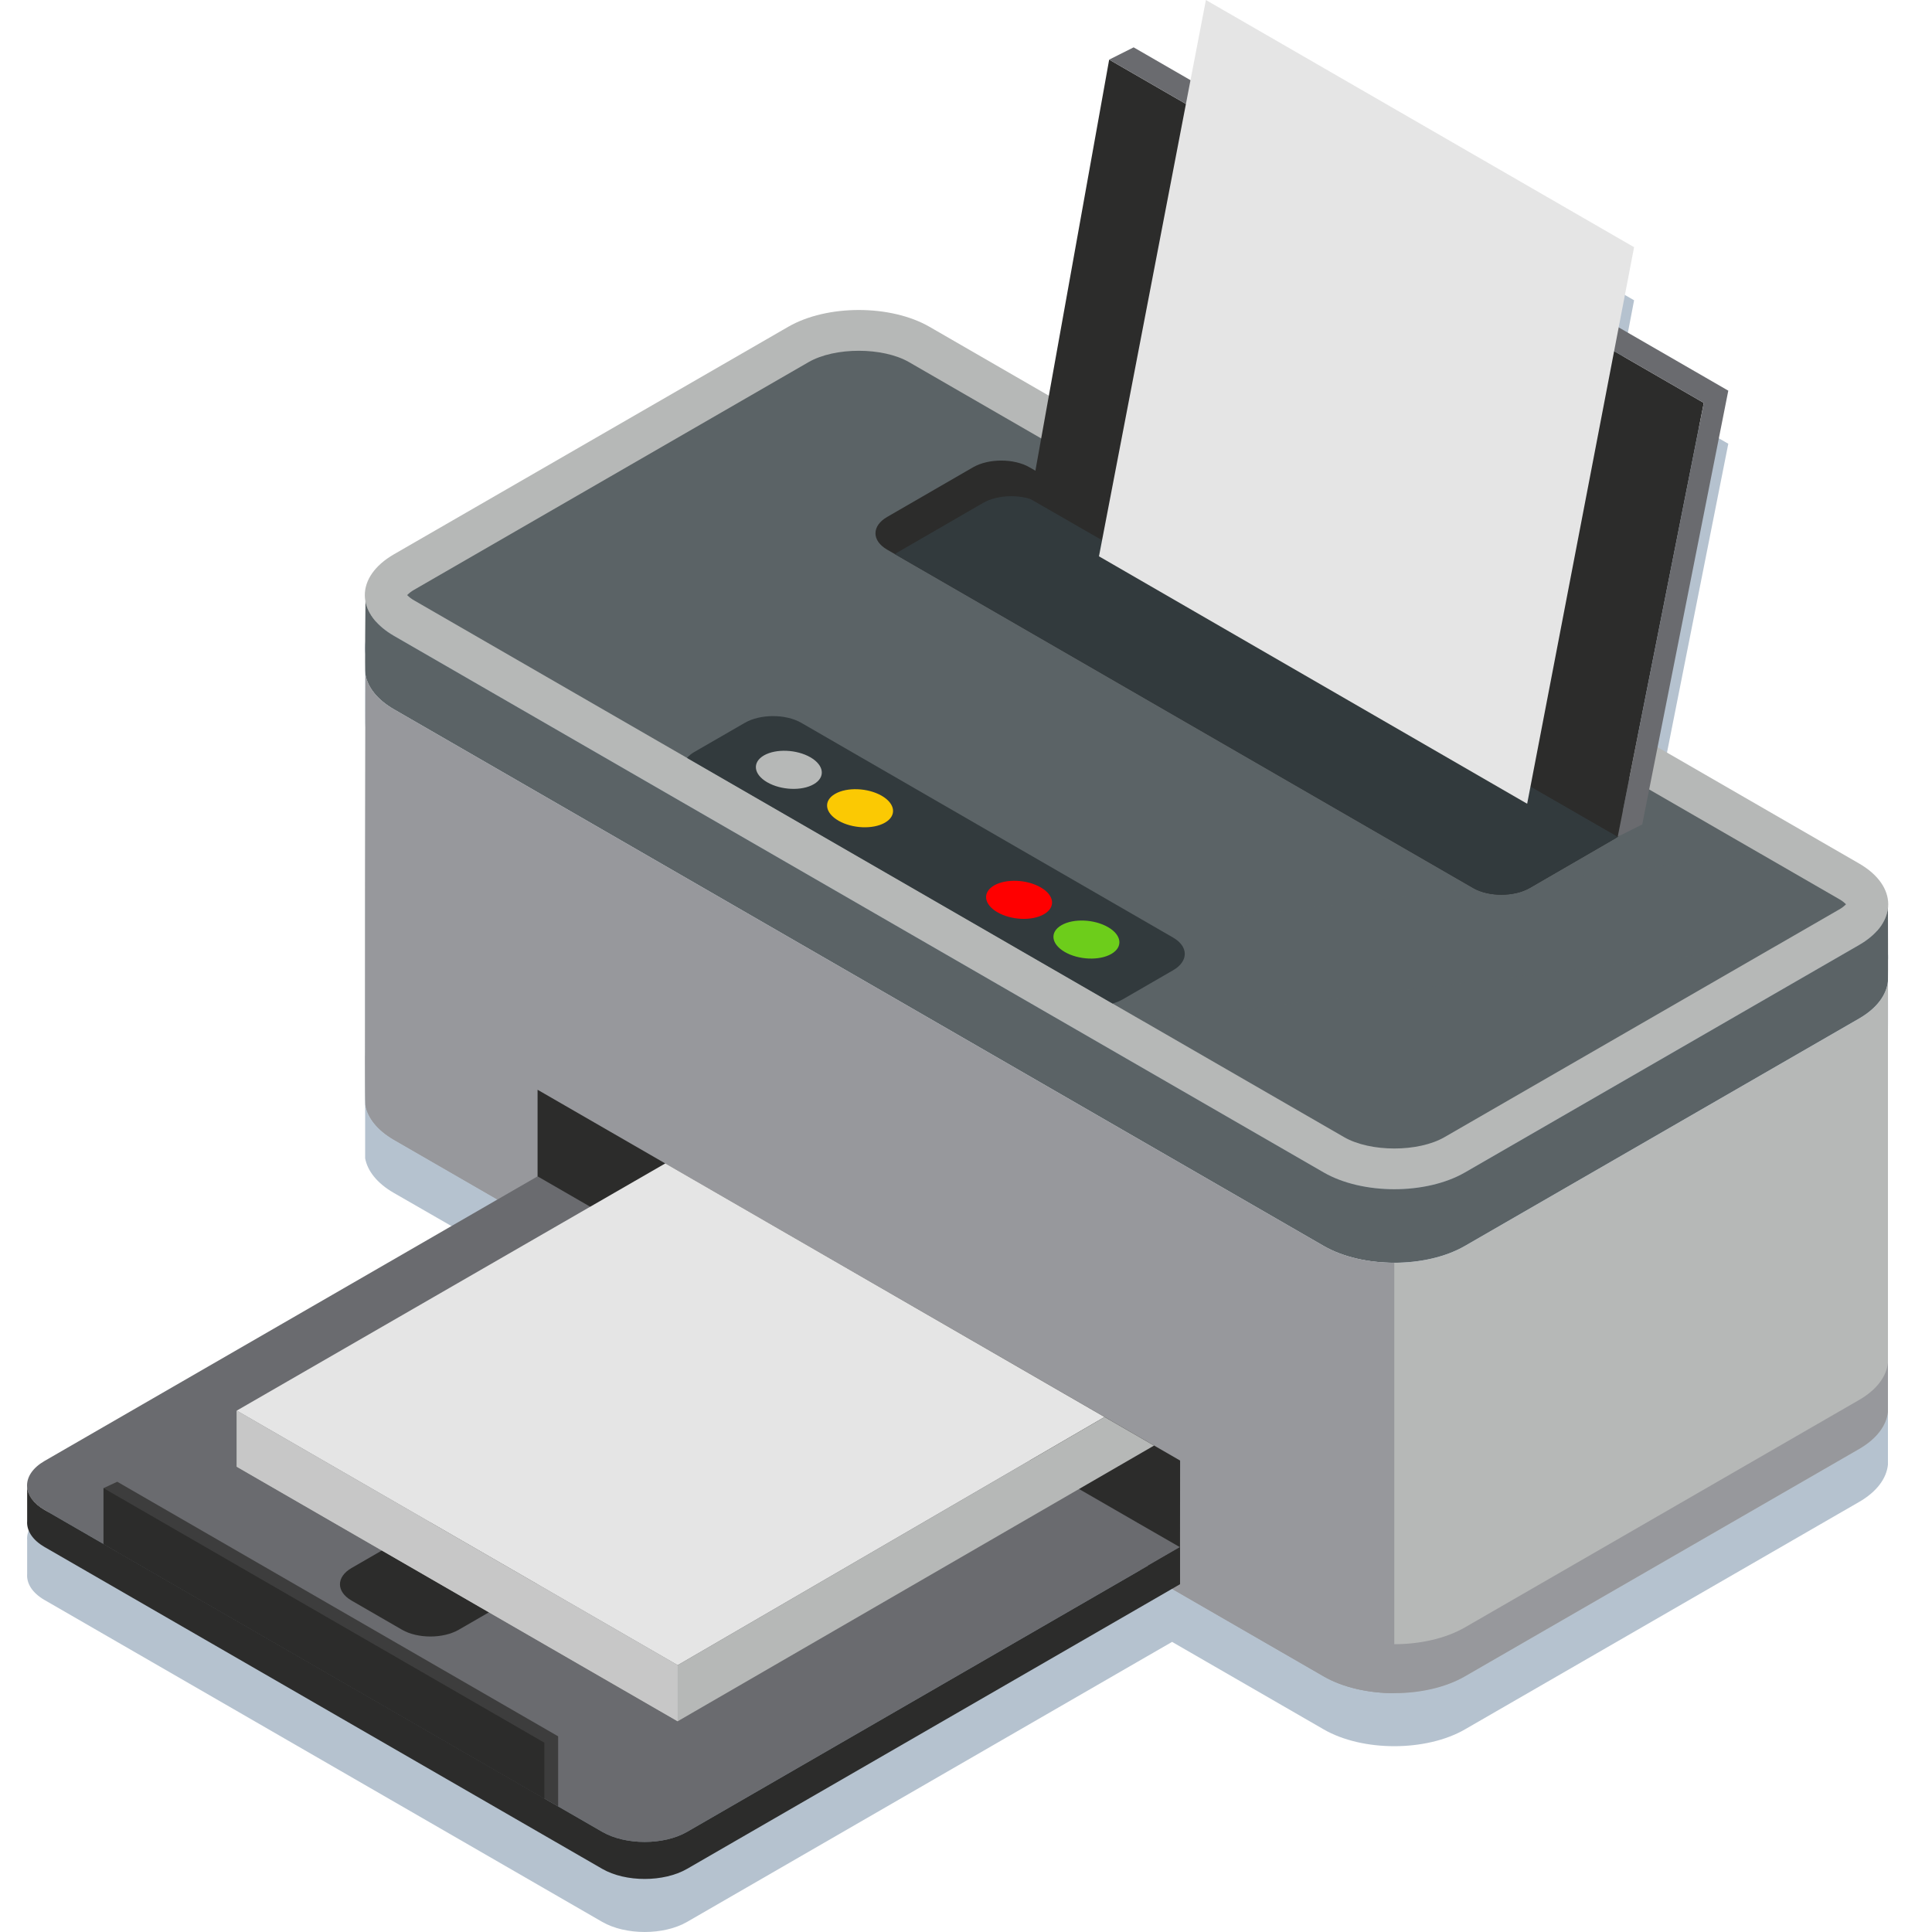 <svg width="57" height="57" viewBox="0 0 57 57" fill="none" xmlns="http://www.w3.org/2000/svg">
<g clip-path="url(#clip0_2_1641)">
<g style="mix-blend-mode:multiply" opacity="0.3">
<path d="M55.7 28.354C55.752 27.882 55.471 27.399 54.849 27.041L48.903 23.608L50.99 13.092L47.757 11.225L48.211 8.859L35.578 1.564L35.123 3.93L33.446 2.961L32.724 3.322L30.945 13.24L27.424 11.208C26.277 10.545 24.4 10.545 23.254 11.207L11.623 17.919C11.131 18.203 10.851 18.565 10.782 18.939L10.784 18.933H10.782V18.939C10.76 19.06 10.76 19.184 10.782 19.305C10.782 19.305 10.76 21.352 10.782 21.473V21.475C10.782 21.475 10.768 29.284 10.773 32.653V32.678C10.773 32.771 10.773 32.862 10.773 32.948V32.971C10.773 33.037 10.773 33.1 10.773 33.161V33.265C10.773 33.3 10.773 33.334 10.773 33.369C10.773 33.426 10.773 33.477 10.773 33.527V33.61C10.773 33.638 10.773 33.667 10.773 33.695C10.773 33.742 10.773 33.786 10.773 33.826V33.834C10.773 33.876 10.773 33.914 10.773 33.949C10.773 33.962 10.773 33.974 10.773 33.985C10.773 34.014 10.773 34.04 10.773 34.062C10.773 34.069 10.773 34.076 10.773 34.083C10.773 34.104 10.773 34.12 10.773 34.134C10.773 34.139 10.773 34.143 10.773 34.147C10.773 34.156 10.773 34.164 10.773 34.173C10.843 34.546 11.122 34.908 11.615 35.192L14.678 36.954L14.609 36.993L1.314 44.669C0.951 44.878 0.781 45.157 0.801 45.433V46.441C0.781 46.716 0.951 46.996 1.314 47.205L17.768 56.702C18.457 57.099 19.583 57.099 20.271 56.702L33.562 49.028L34.58 48.441L39.051 51.021C39.625 51.353 40.38 51.518 41.136 51.518C41.891 51.518 42.648 51.353 43.221 51.022L54.848 44.313C55.376 44.009 55.658 43.615 55.7 43.214V30.513C55.707 30.446 55.7 28.354 55.7 28.354H55.7Z" fill="#08335E"/>
</g>
<path d="M43.221 34.591C42.075 35.253 40.198 35.252 39.051 34.591L11.623 18.76C10.477 18.098 10.477 17.015 11.623 16.353L23.254 9.642C24.4 8.98 26.277 8.981 27.424 9.642L54.849 25.476C55.995 26.138 55.995 27.221 54.849 27.883L43.221 34.591Z" fill="#B6B8B7"/>
<path d="M26.821 10.685L54.246 26.519C54.326 26.561 54.398 26.616 54.462 26.679C54.398 26.743 54.326 26.797 54.246 26.84L42.62 33.548C41.844 33.997 40.429 33.996 39.653 33.548L12.226 17.718C12.148 17.675 12.075 17.62 12.012 17.557C12.075 17.493 12.148 17.439 12.226 17.396L23.855 10.684C24.631 10.237 26.046 10.237 26.821 10.685Z" fill="#5B6366"/>
<path d="M10.782 17.374C10.782 17.372 10.783 17.37 10.784 17.368H10.782V17.374ZM10.782 19.908C10.852 20.281 11.131 20.643 11.623 20.927L39.051 36.758C40.198 37.42 42.075 37.42 43.221 36.758L54.848 30.051C55.376 29.746 55.658 29.352 55.7 28.951V28.947C55.707 28.88 55.7 26.789 55.7 26.789C55.656 27.188 55.374 27.579 54.848 27.881L43.222 34.59C42.075 35.252 40.199 35.251 39.052 34.59L11.623 18.76C11.131 18.475 10.851 18.113 10.782 17.739C10.782 17.739 10.76 19.787 10.782 19.908Z" fill="#5B6366"/>
<path d="M10.782 32.606C10.852 32.979 11.131 33.341 11.623 33.626L39.051 49.456C40.198 50.118 42.075 50.118 43.221 49.456L54.848 42.75C55.376 42.445 55.658 42.051 55.7 41.65V28.952C55.658 29.353 55.376 29.747 54.848 30.052L43.221 36.759C42.075 37.422 40.198 37.422 39.051 36.759L11.623 20.929C11.131 20.644 10.852 20.282 10.782 19.909C10.782 19.909 10.76 32.484 10.782 32.606Z" fill="#B6B8B7"/>
<path d="M54.848 41.304L43.221 48.013C42.075 48.674 40.198 48.674 39.051 48.013L11.623 32.181C11.131 31.896 10.852 31.535 10.782 31.162C10.775 31.126 10.772 30.05 10.772 28.537C10.772 30.765 10.774 32.561 10.782 32.607C10.852 32.98 11.131 33.342 11.623 33.627L39.051 49.457C40.198 50.119 42.075 50.119 43.221 49.457L54.848 42.75C55.376 42.445 55.658 42.051 55.7 41.65V40.206C55.658 40.605 55.376 40.999 54.848 41.304Z" fill="#97989C"/>
<path d="M39.051 49.457L11.623 33.626C11.131 33.341 10.852 32.98 10.782 32.606C10.76 32.484 10.782 19.909 10.782 19.909C10.852 20.282 11.131 20.644 11.623 20.929L39.051 36.76C39.625 37.091 40.38 37.257 41.136 37.257V49.954C40.38 49.953 39.625 49.788 39.051 49.457Z" fill="#97989C"/>
<path d="M34.817 43.091L15.86 32.151V35.799L34.813 46.741L34.817 43.091Z" fill="#2C2C2B"/>
<path d="M33.562 44.927L17.111 35.428L15.86 34.706L14.609 35.428L1.314 43.103C0.626 43.501 0.626 44.151 1.314 44.547L17.768 54.045C18.457 54.442 19.583 54.442 20.271 54.045L33.562 46.37L34.813 45.647L33.562 44.927Z" fill="#6A6B6F"/>
<path d="M1.314 44.547L17.768 54.045C18.457 54.442 19.583 54.442 20.271 54.045L33.562 46.37L34.813 45.647V46.74L33.562 47.463L20.271 55.137C19.583 55.534 18.457 55.535 17.768 55.137L1.314 45.641C0.951 45.431 0.781 45.151 0.801 44.876V43.868C0.819 44.116 0.989 44.36 1.314 44.547Z" fill="#2C2C2B"/>
<path d="M13.532 48.084C13.073 48.348 12.323 48.348 11.864 48.084L10.374 47.223C9.915 46.958 9.915 46.525 10.374 46.26L18.186 41.748C18.644 41.484 19.395 41.484 19.854 41.748L21.346 42.609C21.805 42.874 21.805 43.308 21.346 43.572L13.532 48.084Z" fill="#2C2C2B"/>
<path d="M19.629 34.324L6.984 41.618L19.993 49.128L32.587 41.806L19.629 34.324Z" fill="#E5E5E5"/>
<path d="M32.587 41.806L19.993 49.128L6.984 41.618V43.273L19.993 50.783L34.048 42.649L32.587 41.806Z" fill="#B6B8B7"/>
<path d="M6.984 41.618V43.273L19.993 50.783V49.128L6.984 41.618Z" fill="#C7C7C7"/>
<path d="M3.459 43.716L3.053 43.905L3.459 44.311V45.786L16.467 53.296V51.227L3.459 43.716Z" fill="#3D3D3D"/>
<path d="M3.053 43.905V45.559L16.061 53.07V51.415L3.053 43.905Z" fill="#2C2C2B"/>
<g style="mix-blend-mode:screen" opacity="0.2">
<path d="M33.733 30.132L52.409 27.901L54.246 26.841C54.326 26.798 54.398 26.744 54.462 26.68C54.398 26.616 54.326 26.562 54.246 26.52L51.95 25.194L29.768 27.845L33.733 30.132Z" fill="#5B6366"/>
</g>
<path d="M47.663 24.731C48.122 24.466 48.121 24.032 47.663 23.767L30.374 13.787C29.916 13.522 29.166 13.522 28.707 13.787L26.173 15.252C25.714 15.517 25.715 15.951 26.173 16.216L43.462 26.198C43.921 26.463 44.671 26.462 45.13 26.198L47.663 24.731Z" fill="#2C2C2B"/>
<path d="M43.462 26.198L26.404 16.35C26.426 16.334 26.444 16.318 26.468 16.304L29.003 14.838C29.461 14.573 30.211 14.573 30.67 14.838L47.728 24.685C47.706 24.7 47.688 24.717 47.663 24.732L45.129 26.198C44.671 26.462 43.92 26.463 43.462 26.198Z" fill="#323A3D"/>
<path d="M30.398 14.721L32.724 1.759L50.267 11.887L47.728 24.685L30.398 14.721Z" fill="#2C2C2B"/>
<path d="M33.446 1.397L32.724 1.759L50.267 11.887L47.728 24.685L48.451 24.324L50.99 11.526L33.446 1.397Z" fill="#6A6B6F"/>
<path d="M32.423 16.413L45.056 23.713L48.211 7.293L35.578 0L32.423 16.413Z" fill="#E5E5E5"/>
<path d="M20.479 22.189L21.974 21.326C22.431 21.061 23.183 21.061 23.641 21.326L34.611 27.662C35.07 27.927 35.069 28.361 34.611 28.625L33.119 29.487C33.026 29.538 32.927 29.579 32.824 29.607L20.269 22.361C20.329 22.293 20.4 22.234 20.479 22.189Z" fill="#323A3D"/>
<path d="M24.738 24.213C25.144 24.448 25.759 24.474 26.111 24.27C26.462 24.067 26.419 23.712 26.012 23.477C25.604 23.243 24.991 23.218 24.639 23.421C24.287 23.623 24.331 23.979 24.738 24.213Z" fill="#FBC903"/>
<path d="M31.416 28.087C31.822 28.322 32.437 28.347 32.788 28.144C33.14 27.941 33.096 27.586 32.69 27.353C32.284 27.119 31.669 27.092 31.317 27.296C30.965 27.499 31.01 27.852 31.416 28.087Z" fill="#6DCD1B"/>
<path d="M29.429 26.915C29.835 27.15 30.45 27.176 30.801 26.972C31.153 26.769 31.11 26.414 30.703 26.18C30.297 25.946 29.682 25.92 29.33 26.123C28.978 26.327 29.023 26.681 29.429 26.915Z" fill="#FF0000"/>
<path d="M22.636 23.08C23.043 23.315 23.657 23.341 24.008 23.137C24.36 22.934 24.316 22.579 23.912 22.344C23.507 22.109 22.891 22.084 22.539 22.287C22.187 22.49 22.23 22.846 22.636 23.08Z" fill="#B6B8B7"/>
</g>
<defs>
<clipPath id="clip0_2_1641">
<rect width="57" height="57" fill="white"/>
</clipPath>
</defs>
</svg>
